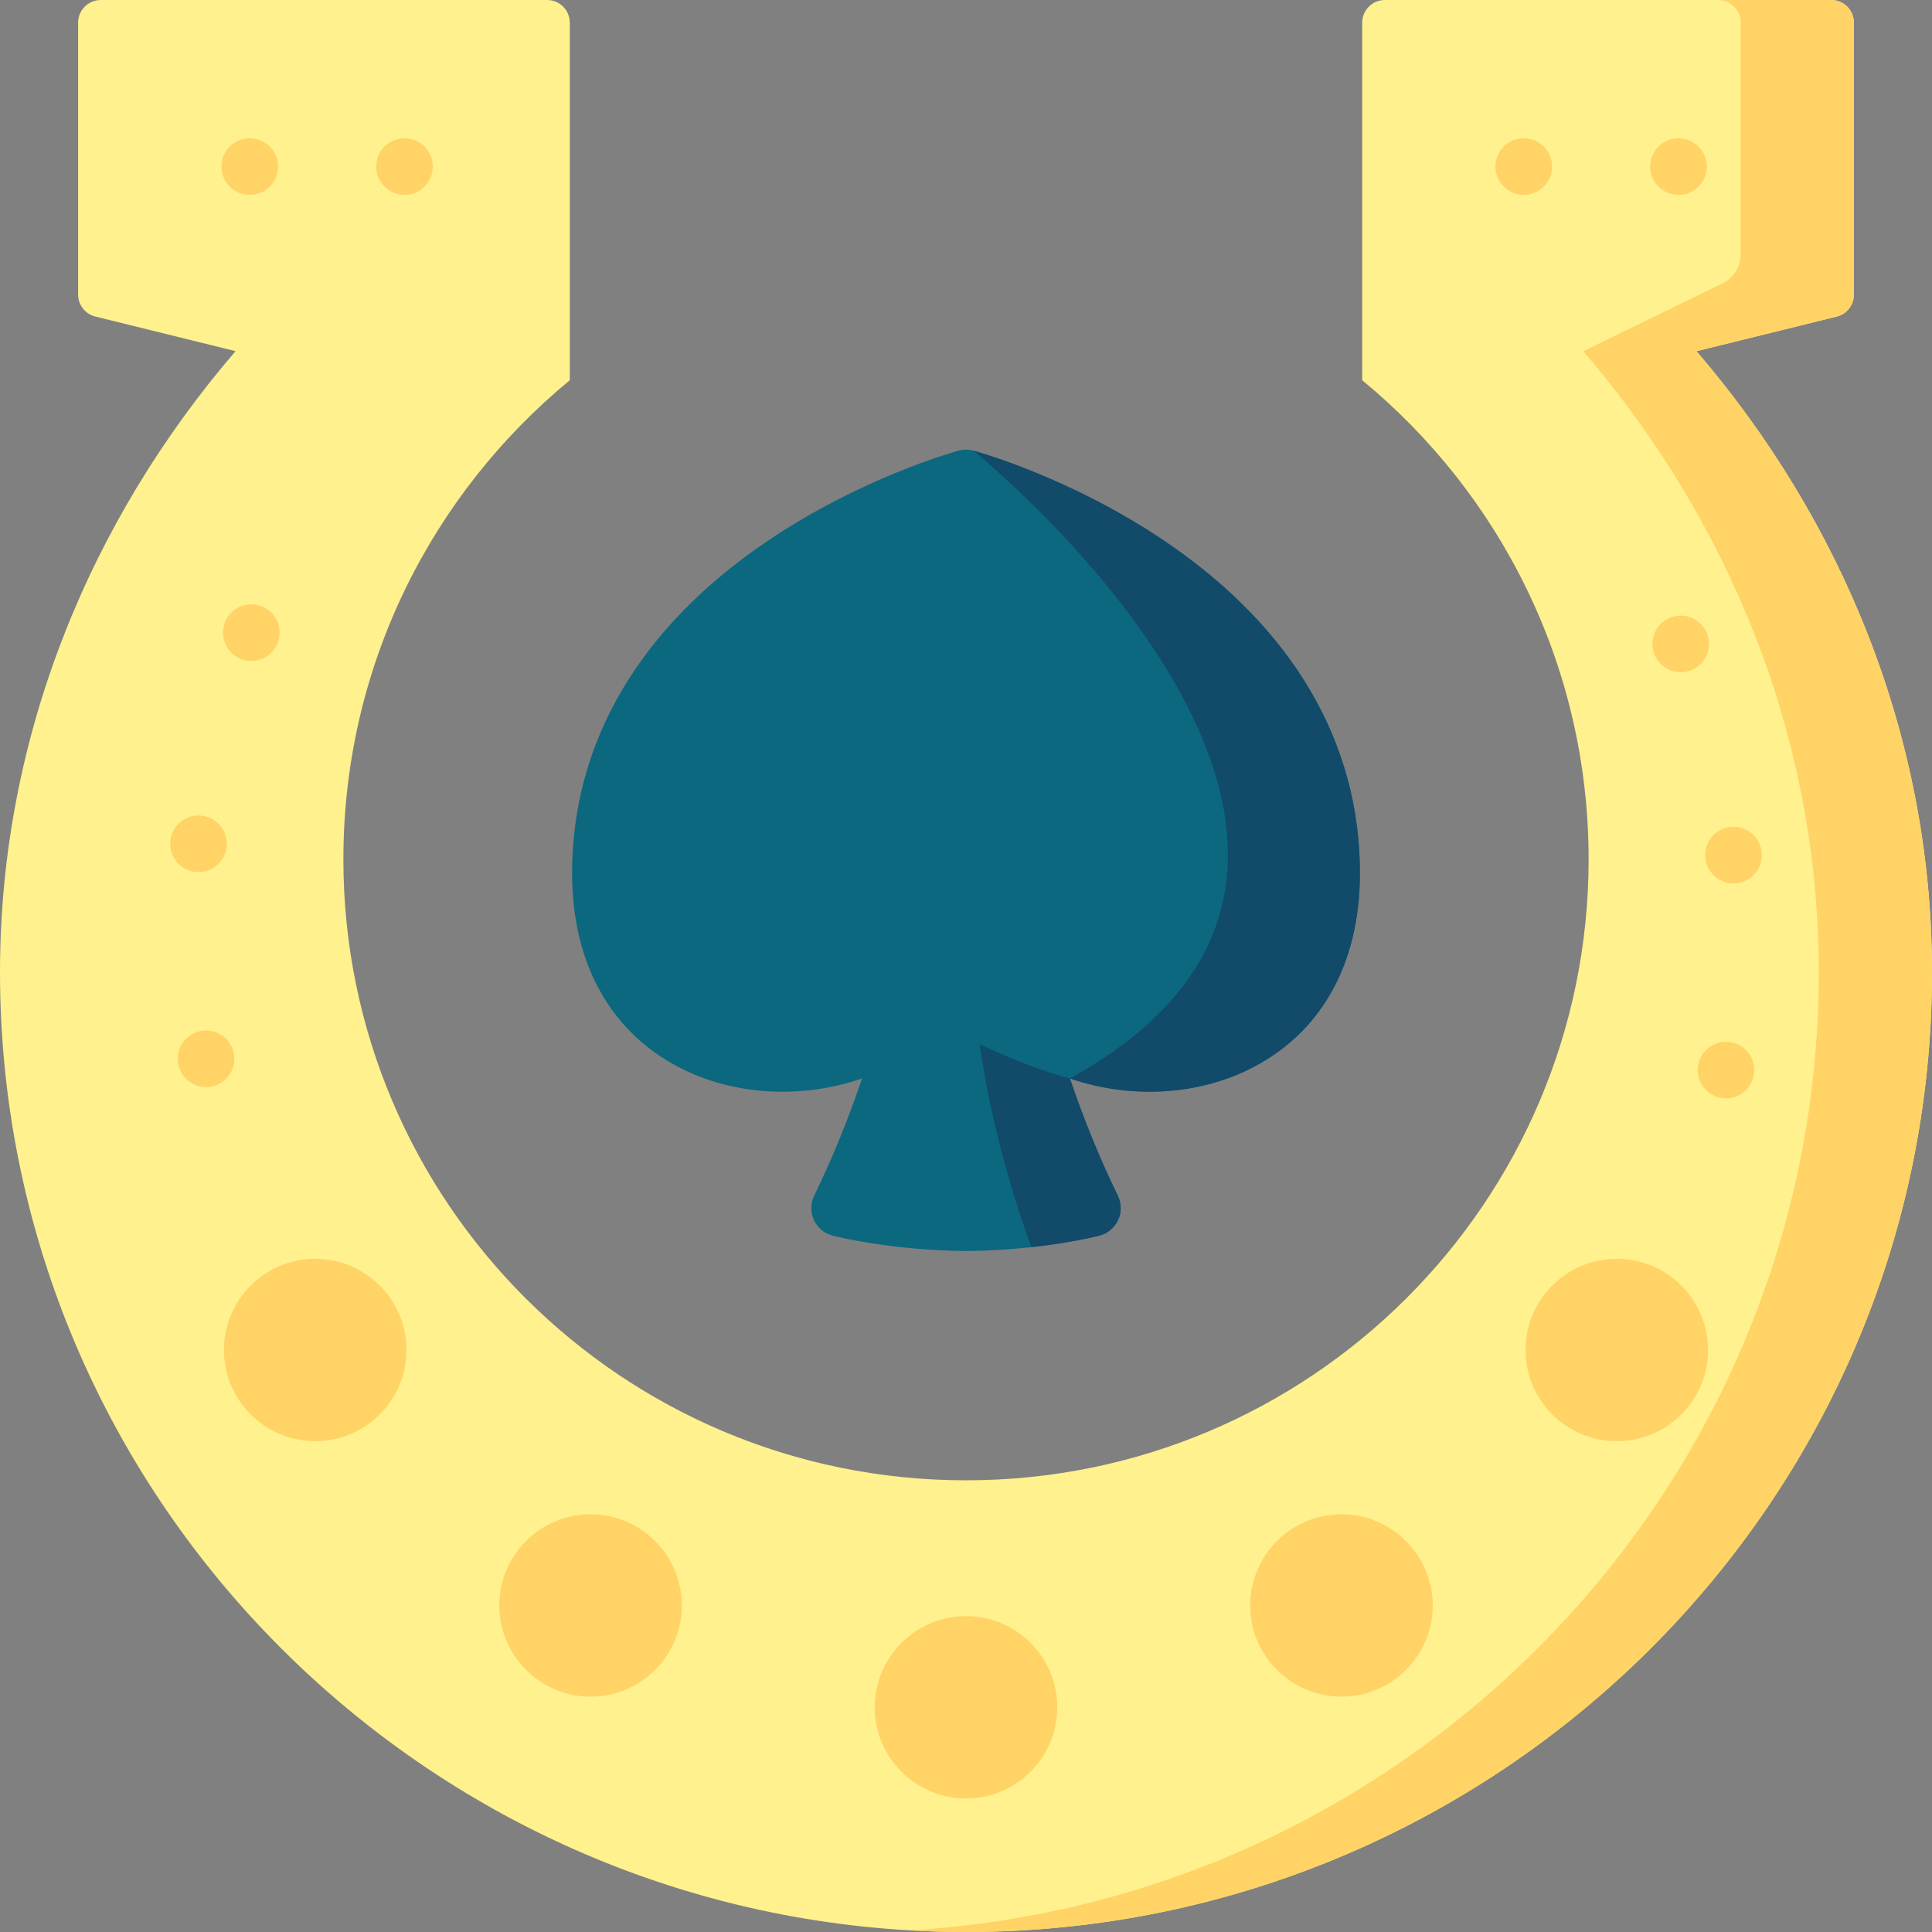 <svg id="Layer_1" enable-background="new 0 0 512 512" height="512" viewBox="0 0 512 512" width="512" xmlns="http://www.w3.org/2000/svg"><rect x="0" y="0" width="512" height="512" fill="#808080" stroke="none"/><g><path d="m512 257.65c0 140.47-115.17 254.35-256 254.35-5.03 0-10.04-.15-15-.44-133.92-7.74-241-118.46-241-253.91 0-62.99 24.33-120.26 62.42-164.59l-37.16-9.17c-2.68-.67-4.56-3.07-4.56-5.83v-72.06c0-3.31 2.69-6 6-6h118.3c3.31 0 6 2.69 6 6v94.77c-36.64 30.18-60 75.85-60 126.95 0 90.9 73.87 164.58 165 164.58s165-73.68 165-164.58c0-51.1-23.36-96.77-60-126.95v-94.77c0-3.31 2.69-6 6-6h118.3c3.31 0 6 2.69 6 6v72.07c0 2.76-1.88 5.16-4.56 5.83l-37.16 9.17c38.09 44.33 62.42 101.59 62.42 164.58z" fill="#fff18d"/><path d="m512 257.65c0 140.47-115.17 254.35-256 254.35-5.03 0-10.04-.15-15-.44 133.92-7.74 241-118.46 241-253.91 0-62.99-24.33-120.25-62.42-164.58l36.86-17.94c2.97-1.44 4.86-4.46 4.86-7.77v-61.36c0-3.31-2.69-6-6-6h30c3.31 0 6 2.69 6 6v72.07c0 2.76-1.88 5.16-4.56 5.83l-37.16 9.17c38.09 44.33 62.42 101.59 62.42 164.58z" fill="#ffd366"/><path d="m360.39 231.4c0 24.36-10.57 42.89-29.77 52.17-14.37 6.94-31.86 7.49-47.08 2.23 3.65 10.8 7.9 21.21 12.71 31.11.98 2.03 1 4.38.05 6.42-.94 2.04-2.75 3.55-4.92 4.12-.42.11-7.38 1.88-18.05 3.06-5.03.55-10.89.97-17.27 1.02h-.12c-19.92-.16-34.7-3.92-35.32-4.08-2.17-.57-3.98-2.08-4.93-4.12-.94-2.04-.92-4.39.06-6.42 4.81-9.9 9.06-20.31 12.71-31.11-15.22 5.26-32.71 4.71-47.08-2.23-19.2-9.28-29.77-27.81-29.77-52.17 0-34.69 17.89-65.13 51.75-88.01 24.96-16.87 49.64-23.68 50.68-23.96 1.28-.35 2.64-.35 3.92 0 1.04.28 25.72 7.09 50.68 23.96 33.86 22.88 51.75 53.32 51.75 88.01z" fill="#0b687f"/><g fill="#ffd366"><path d="m256 428.291c-13.336 0-24.186 10.838-24.186 24.16s10.85 24.16 24.186 24.16 24.186-10.838 24.186-24.16-10.85-24.16-24.186-24.16z"/><path d="m156.5 401.305c-13.336 0-24.186 10.838-24.186 24.16s10.85 24.16 24.186 24.16 24.186-10.838 24.186-24.16-10.85-24.16-24.186-24.16z"/><path d="m83.533 333.6c-13.336 0-24.186 10.838-24.186 24.16s10.85 24.16 24.186 24.16 24.186-10.838 24.186-24.16-10.85-24.16-24.186-24.16z"/><path d="m428.467 333.6c-13.336 0-24.186 10.838-24.186 24.16s10.85 24.16 24.186 24.16 24.186-10.838 24.186-24.16-10.85-24.16-24.186-24.16z"/><path d="m355.5 401.305c-13.336 0-24.186 10.838-24.186 24.16s10.85 24.16 24.186 24.16 24.186-10.838 24.186-24.16-10.85-24.16-24.186-24.16z"/></g><g fill="#ffd366"><circle cx="54.6" cy="280.584" r="7.5"/><circle cx="52.6" cy="223.614" r="7.5"/><circle cx="66.6" cy="167.644" r="7.5"/><circle cx="107.19" cy="44.144" r="7.5"/><circle cx="66.19" cy="44.144" r="7.5"/><circle cx="457.4" cy="283.584" r="7.5"/><circle cx="459.4" cy="226.614" r="7.5"/><circle cx="445.4" cy="170.644" r="7.5"/><circle cx="403.81" cy="44.144" r="7.5"/><circle cx="444.81" cy="44.144" r="7.5"/></g><g fill="#124a6a"><path d="m360.39 231.4c0 24.36-10.57 42.89-29.77 52.17-14.37 6.94-31.86 7.49-47.08 2.23 107.33-59.19-25.58-166.37-25.58-166.37 1.04.28 25.72 7.09 50.68 23.96 33.86 22.88 51.75 53.32 51.75 88.01z"/><path d="m296.3 323.33c-.94 2.04-2.75 3.55-4.92 4.12-.42.11-7.38 1.88-18.05 3.06-10.79-29.35-13.67-53.78-13.67-53.78s12.81 6.25 23.88 9.07c3.65 10.8 7.9 21.21 12.71 31.11.98 2.03 1 4.38.05 6.42z"/></g></g></svg>